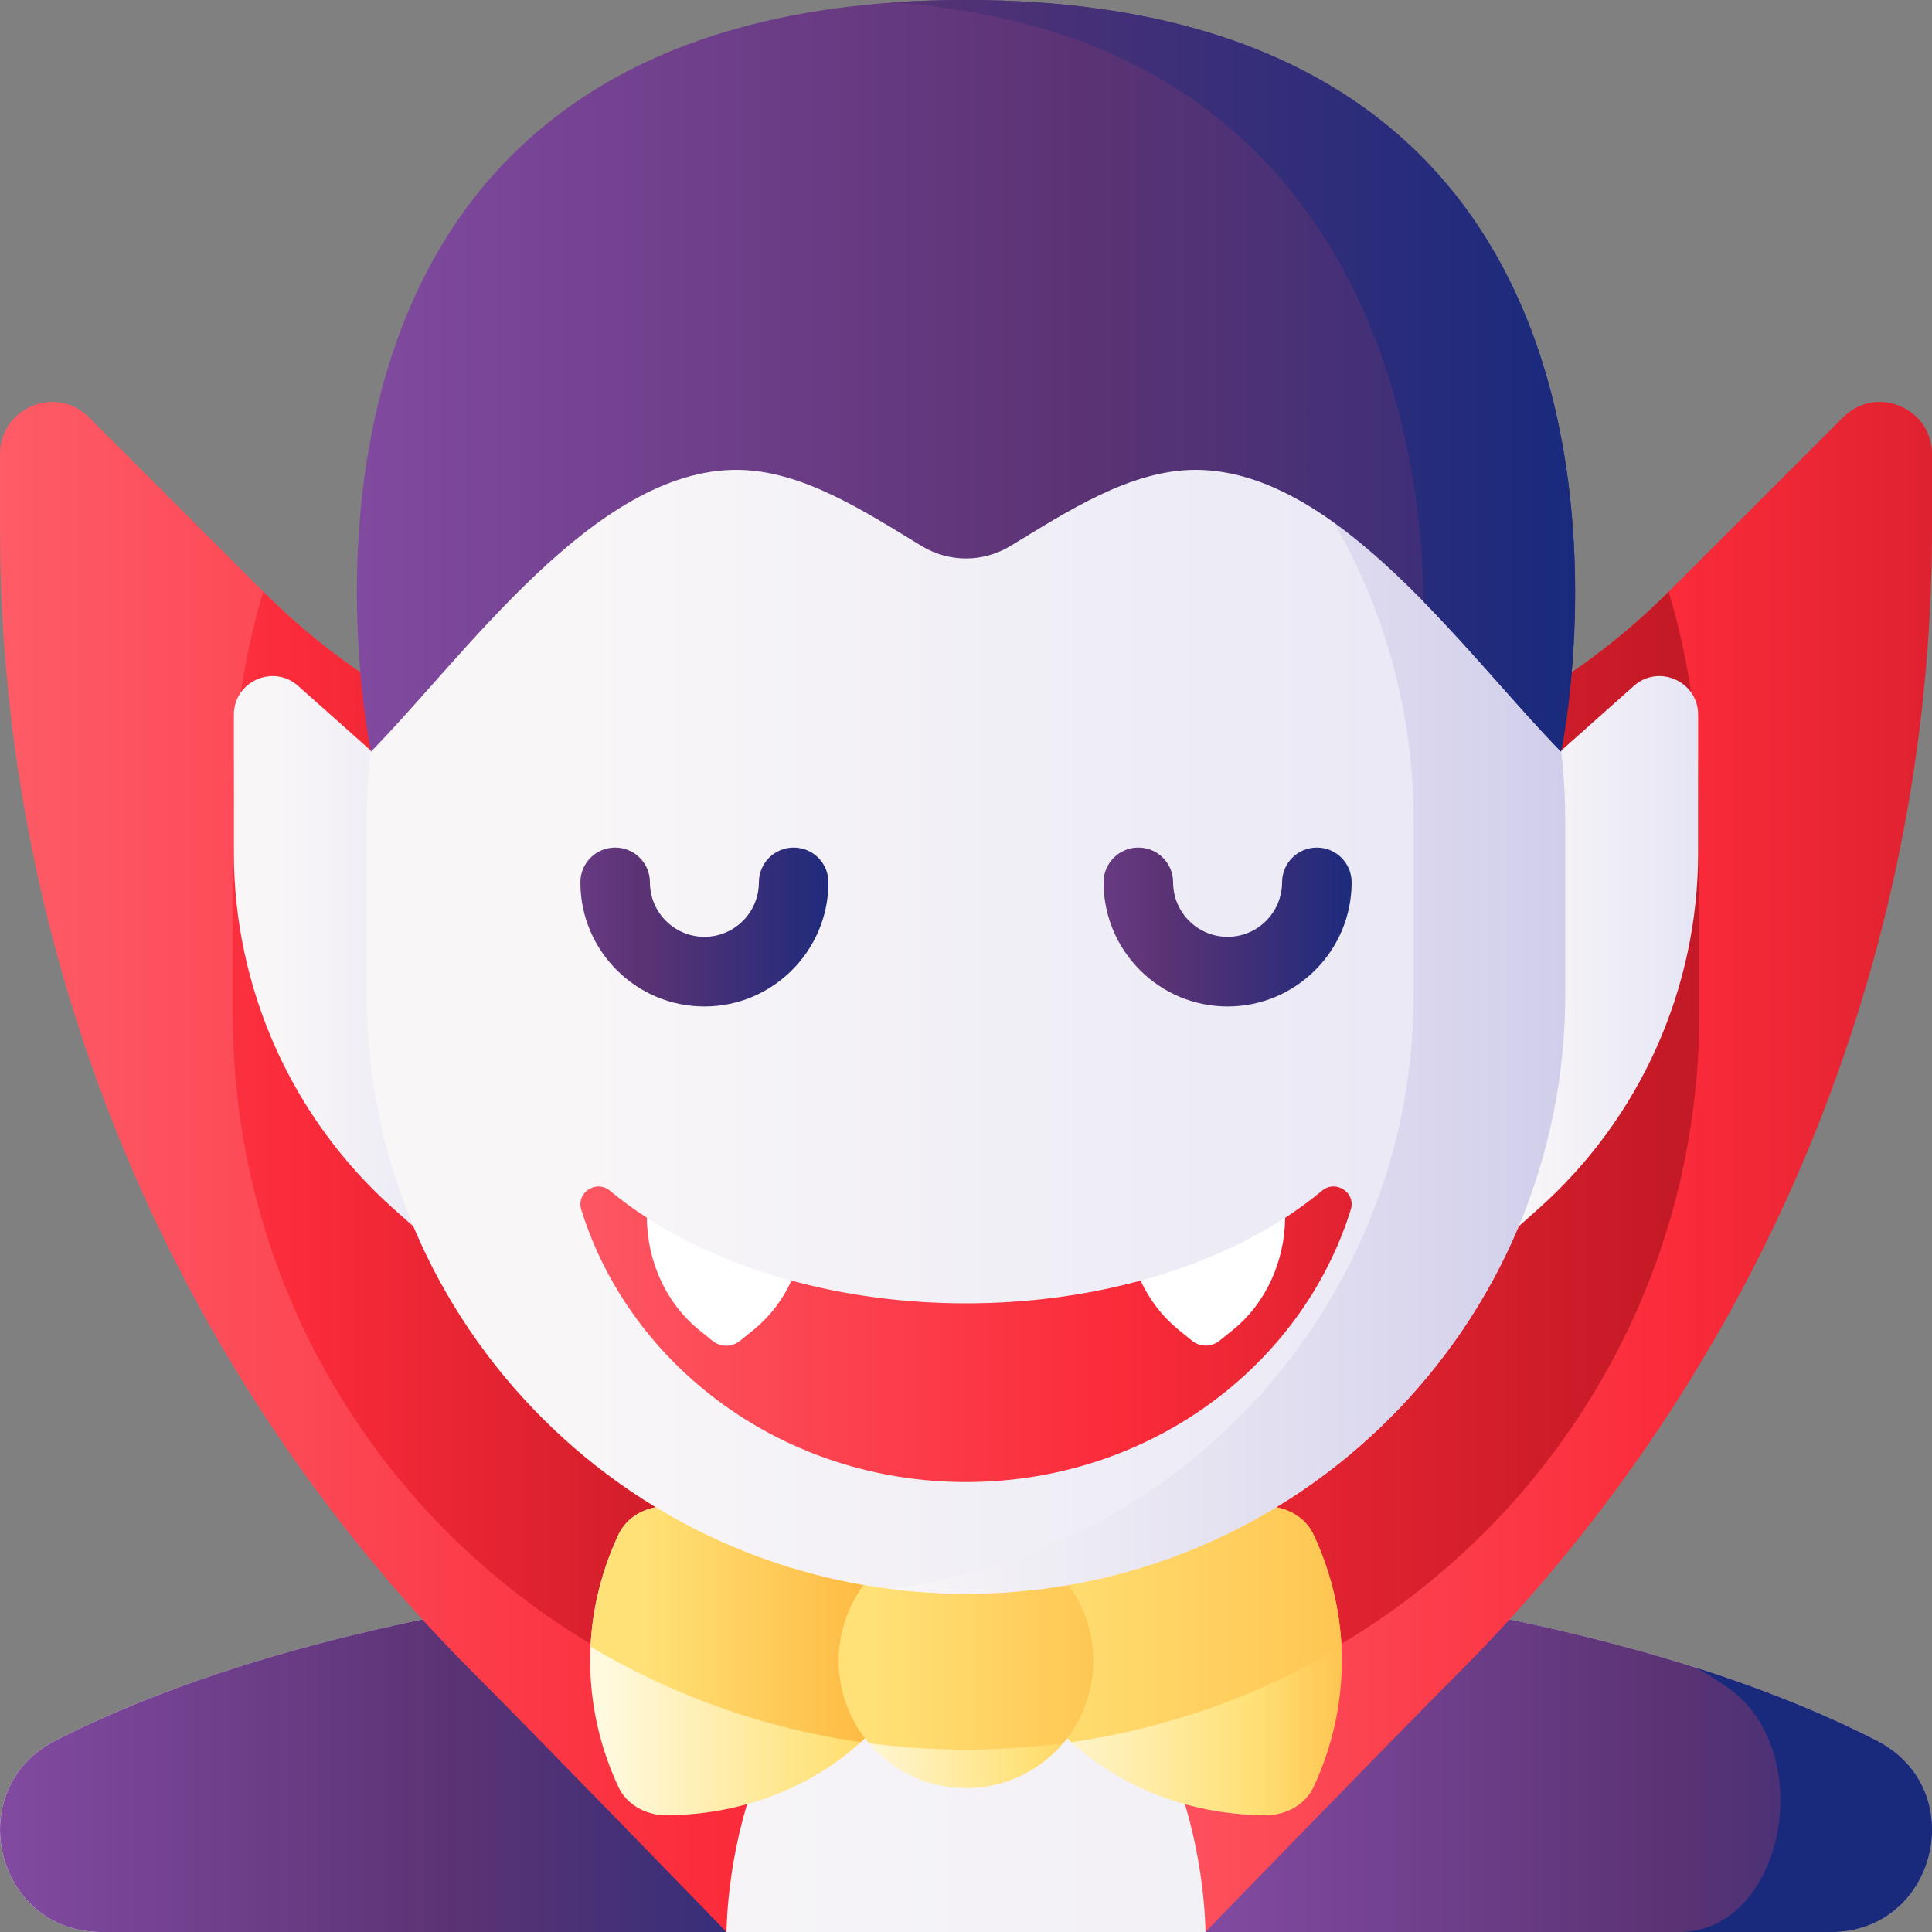 <svg width="20" height="20" viewBox="0 0 20 20" fill="none" xmlns="http://www.w3.org/2000/svg">
<rect x="0" y="0" width="20" height="20" fill="#808080" stroke="none"/>
<path d="M18.951 20C20.049 20 20.407 18.524 19.43 18.021C17.312 16.932 13.877 16.224 10 16.224C6.123 16.224 2.688 16.932 0.57 18.021C-0.407 18.524 -0.05 20 1.049 20H18.951Z" fill="url(#paint0_linear_1_693)"/>
<path d="M6.821 17.138C6.821 18.159 7.069 19.145 7.521 20H1.049C-0.049 20 -0.407 18.524 0.57 18.021C2.147 17.21 4.453 16.61 7.129 16.357C7.072 16.415 7.022 16.481 6.979 16.552C6.878 16.722 6.821 16.925 6.821 17.138Z" fill="url(#paint1_linear_1_693)"/>
<path d="M18.951 20H12.48C12.932 19.145 13.179 18.16 13.179 17.14V17.138C13.179 16.835 13.064 16.554 12.871 16.357C15.547 16.61 17.853 17.21 19.43 18.021C20.407 18.524 20.049 20 18.951 20Z" fill="url(#paint2_linear_1_693)"/>
<path d="M19.43 18.021C18.891 17.744 18.267 17.492 17.572 17.269C17.671 17.329 17.767 17.39 17.861 17.452C18.838 18.099 18.48 20 17.381 20H18.951C20.05 20 20.407 18.524 19.43 18.021Z" fill="url(#paint3_linear_1_693)"/>
<path d="M2.737 6.136L0.92 4.32C0.581 3.98 0 4.221 0 4.701V5.471C0 9.918 1.767 14.184 4.912 17.329C5.559 17.976 7.521 20 7.521 20C7.521 20 7.521 16.791 10 16.791V8.168H7.641C5.802 8.168 4.037 7.437 2.737 6.136Z" fill="url(#paint4_linear_1_693)"/>
<path d="M2.737 6.136L2.725 6.125C2.52 6.814 2.409 7.544 2.409 8.299V10.495C2.409 14.032 4.827 17.003 8.101 17.847C8.462 17.264 9.048 16.791 10 16.791V8.168H7.641C5.802 8.168 4.037 7.437 2.737 6.136Z" fill="url(#paint5_linear_1_693)"/>
<path d="M17.263 6.136L19.08 4.32C19.419 3.98 20 4.221 20 4.701V5.471C20 9.918 18.233 14.184 15.088 17.329C14.441 17.976 12.479 20 12.479 20C12.479 20 12.479 16.791 10 16.791V8.168H12.359C14.198 8.168 15.963 7.437 17.263 6.136Z" fill="url(#paint6_linear_1_693)"/>
<path d="M17.591 10.495V8.299C17.591 7.544 17.48 6.814 17.274 6.125L17.263 6.136C15.963 7.437 14.198 8.168 12.359 8.168H10V16.791C10.952 16.791 11.538 17.264 11.899 17.847C15.173 17.003 17.591 14.032 17.591 10.495Z" fill="url(#paint7_linear_1_693)"/>
<path d="M6.402 15.886C6.012 16.722 6.012 17.663 6.402 18.499C6.485 18.676 6.678 18.791 6.893 18.791H6.894C7.8 18.791 8.651 18.402 9.184 17.746L9.405 17.472C9.541 17.305 9.541 17.08 9.405 16.913L9.182 16.638C8.65 15.982 7.799 15.594 6.893 15.594C6.678 15.594 6.485 15.709 6.402 15.886Z" fill="url(#paint8_linear_1_693)"/>
<path d="M13.598 15.886C13.515 15.709 13.322 15.594 13.107 15.594C12.201 15.594 11.351 15.982 10.818 16.638L10.595 16.913C10.46 17.08 10.459 17.305 10.595 17.472L10.816 17.746C11.349 18.402 12.2 18.791 13.107 18.791H13.107C13.322 18.791 13.515 18.676 13.598 18.499C13.988 17.663 13.988 16.722 13.598 15.886Z" fill="url(#paint9_linear_1_693)"/>
<path d="M10 18.511C10.728 18.511 11.319 17.921 11.319 17.193C11.319 16.464 10.728 15.874 10 15.874C9.272 15.874 8.682 16.464 8.682 17.193C8.682 17.921 9.272 18.511 10 18.511Z" fill="url(#paint10_linear_1_693)"/>
<path d="M9.405 17.472L9.183 17.746C9.112 17.834 9.035 17.917 8.953 17.994C8.939 18.008 8.925 18.022 8.911 18.035C7.901 17.89 6.955 17.547 6.113 17.046C6.132 16.651 6.229 16.258 6.402 15.887C6.444 15.798 6.513 15.725 6.598 15.674C6.684 15.623 6.786 15.594 6.893 15.594C7.678 15.594 8.422 15.886 8.953 16.391C9.034 16.468 9.111 16.551 9.182 16.638L9.405 16.913C9.54 17.08 9.54 17.305 9.405 17.472Z" fill="url(#paint11_linear_1_693)"/>
<path d="M13.887 17.046C13.045 17.547 12.099 17.89 11.089 18.035C11.075 18.022 11.061 18.008 11.047 17.994C10.965 17.917 10.888 17.834 10.816 17.746L10.594 17.472C10.46 17.305 10.46 17.08 10.595 16.913L10.818 16.638C10.889 16.551 10.965 16.468 11.047 16.391C11.272 16.177 11.534 16.002 11.823 15.87C12.215 15.691 12.654 15.594 13.107 15.594C13.322 15.594 13.515 15.709 13.598 15.887C13.771 16.258 13.868 16.651 13.887 17.046Z" fill="url(#paint12_linear_1_693)"/>
<path d="M11.318 17.193C11.318 17.494 11.217 17.773 11.047 17.994C11.033 18.012 11.019 18.029 11.005 18.046C10.676 18.089 10.34 18.112 10 18.112C9.66 18.112 9.324 18.089 8.995 18.046C8.981 18.029 8.967 18.012 8.953 17.994C8.783 17.773 8.682 17.494 8.682 17.193C8.682 16.891 8.783 16.613 8.953 16.391C9.194 16.077 9.573 15.874 10 15.874C10.427 15.874 10.806 16.077 11.047 16.391C11.217 16.613 11.318 16.891 11.318 17.193Z" fill="url(#paint13_linear_1_693)"/>
<path d="M4.968 13.309L4.075 12.514C3.023 11.578 2.421 10.236 2.421 8.828V7.399C2.421 7.054 2.829 6.871 3.087 7.101L4.968 8.775V13.309Z" fill="url(#paint14_linear_1_693)"/>
<path d="M15.033 13.309L15.925 12.514C16.977 11.578 17.579 10.236 17.579 8.828V7.399C17.579 7.054 17.171 6.871 16.913 7.101L15.033 8.775V13.309Z" fill="url(#paint15_linear_1_693)"/>
<path d="M10 16.498C6.574 16.498 3.797 13.72 3.797 10.294V8.5C3.797 5.074 6.574 2.297 10 2.297C13.426 2.297 16.203 5.074 16.203 8.5V10.294C16.203 13.72 13.426 16.498 10 16.498Z" fill="url(#paint16_linear_1_693)"/>
<path d="M10 2.297C9.734 2.297 9.472 2.314 9.215 2.346C12.271 2.732 14.634 5.34 14.634 8.5V10.294C14.634 13.454 12.271 16.063 9.215 16.448C9.472 16.481 9.734 16.498 10 16.498C13.426 16.498 16.203 13.72 16.203 10.294V8.5C16.203 5.074 13.426 2.297 10 2.297Z" fill="url(#paint17_linear_1_693)"/>
<path d="M7.292 10.419C6.584 10.419 6.008 9.842 6.008 9.134C6.008 8.935 6.169 8.774 6.368 8.774C6.567 8.774 6.728 8.935 6.728 9.134C6.728 9.445 6.981 9.698 7.292 9.698C7.603 9.698 7.856 9.445 7.856 9.134C7.856 8.935 8.017 8.774 8.216 8.774C8.415 8.774 8.576 8.935 8.576 9.134C8.576 9.842 8 10.419 7.292 10.419Z" fill="url(#paint18_linear_1_693)"/>
<path d="M12.708 10.419C12 10.419 11.424 9.842 11.424 9.134C11.424 8.935 11.585 8.774 11.784 8.774C11.983 8.774 12.144 8.935 12.144 9.134C12.144 9.445 12.397 9.698 12.708 9.698C13.019 9.698 13.272 9.445 13.272 9.134C13.272 8.935 13.433 8.774 13.632 8.774C13.831 8.774 13.992 8.935 13.992 9.134C13.992 9.842 13.416 10.419 12.708 10.419Z" fill="url(#paint19_linear_1_693)"/>
<path d="M7.623 4.864C8.298 4.864 8.945 5.291 9.542 5.653C9.826 5.824 10.174 5.824 10.458 5.653C11.055 5.291 11.702 4.864 12.377 4.864C13.845 4.864 15.177 6.778 16.16 7.781C16.16 7.781 17.81 0 10 0C2.19 0 3.84 7.781 3.84 7.781C4.823 6.778 6.155 4.864 7.623 4.864Z" fill="url(#paint20_linear_1_693)"/>
<path d="M16.16 7.781C15.743 7.355 15.262 6.765 14.736 6.227C14.718 4.271 13.943 0.336 9.215 0.025C9.466 0.009 9.727 0 10 0C17.81 0 16.16 7.781 16.16 7.781Z" fill="url(#paint21_linear_1_693)"/>
<path d="M13.686 12.326C13.568 12.424 13.44 12.518 13.305 12.606C13.305 12.606 12.894 12.993 12.666 13.096C12.399 13.216 11.807 13.257 11.807 13.257C11.251 13.408 10.641 13.492 10 13.492C9.359 13.492 8.749 13.408 8.193 13.257C8.193 13.257 7.594 13.213 7.324 13.091C7.1 12.989 6.696 12.606 6.696 12.606C6.56 12.518 6.433 12.425 6.314 12.326C6.172 12.208 5.962 12.346 6.017 12.522C6.525 14.153 8.116 15.342 10 15.342C11.884 15.342 13.475 14.153 13.983 12.522C14.039 12.346 13.828 12.208 13.686 12.326Z" fill="url(#paint22_linear_1_693)"/>
<path d="M8.193 13.258C8.101 13.456 7.969 13.63 7.803 13.765L7.662 13.879C7.576 13.948 7.46 13.948 7.374 13.879L7.232 13.764C6.9 13.494 6.701 13.065 6.696 12.607C7.121 12.882 7.629 13.105 8.193 13.258Z" fill="white"/>
<path d="M13.304 12.605C13.299 13.064 13.1 13.494 12.767 13.764L12.626 13.878C12.54 13.947 12.424 13.947 12.338 13.878L12.197 13.763C12.031 13.628 11.899 13.454 11.807 13.257C12.371 13.104 12.879 12.881 13.304 12.605Z" fill="white"/>
<defs>
<linearGradient id="paint0_linear_1_693" x1="0.393" y1="18.112" x2="26.589" y2="18.112" gradientUnits="userSpaceOnUse">
<stop stop-color="#F8F6F7"/>
<stop offset="0.179" stop-color="#F8F6F7"/>
<stop offset="1" stop-color="#E7E6F5"/>
</linearGradient>
<linearGradient id="paint1_linear_1_693" x1="0.078" y1="18.178" x2="9.896" y2="18.178" gradientUnits="userSpaceOnUse">
<stop stop-color="#814AA0"/>
<stop offset="0.47" stop-color="#5B3374"/>
<stop offset="1" stop-color="#192A7D"/>
</linearGradient>
<linearGradient id="paint2_linear_1_693" x1="12.627" y1="18.178" x2="22.477" y2="18.178" gradientUnits="userSpaceOnUse">
<stop stop-color="#814AA0"/>
<stop offset="0.47" stop-color="#5B3374"/>
<stop offset="1" stop-color="#192A7D"/>
</linearGradient>
<linearGradient id="paint3_linear_1_693" x1="1.162" y1="18.635" x2="14.301" y2="18.635" gradientUnits="userSpaceOnUse">
<stop stop-color="#814AA0"/>
<stop offset="0.47" stop-color="#5B3374"/>
<stop offset="1" stop-color="#192A7D"/>
</linearGradient>
<linearGradient id="paint4_linear_1_693" x1="-1.267" y1="12.08" x2="13.53" y2="12.08" gradientUnits="userSpaceOnUse">
<stop stop-color="#FE646F"/>
<stop offset="0.593" stop-color="#FB2B3A"/>
<stop offset="1" stop-color="#C41926"/>
</linearGradient>
<linearGradient id="paint5_linear_1_693" x1="-4.078" y1="11.986" x2="8.007" y2="11.986" gradientUnits="userSpaceOnUse">
<stop stop-color="#FE646F"/>
<stop offset="0.593" stop-color="#FB2B3A"/>
<stop offset="1" stop-color="#C41926"/>
</linearGradient>
<linearGradient id="paint6_linear_1_693" x1="9.691" y1="12.08" x2="22.562" y2="12.08" gradientUnits="userSpaceOnUse">
<stop stop-color="#FE646F"/>
<stop offset="0.593" stop-color="#FB2B3A"/>
<stop offset="1" stop-color="#C41926"/>
</linearGradient>
<linearGradient id="paint7_linear_1_693" x1="1.137" y1="11.986" x2="17.317" y2="11.986" gradientUnits="userSpaceOnUse">
<stop stop-color="#FE646F"/>
<stop offset="0.593" stop-color="#FB2B3A"/>
<stop offset="1" stop-color="#C41926"/>
</linearGradient>
<linearGradient id="paint8_linear_1_693" x1="6.247" y1="17.192" x2="10.368" y2="17.192" gradientUnits="userSpaceOnUse">
<stop stop-color="#FFF9DF"/>
<stop offset="0.593" stop-color="#FFE177"/>
<stop offset="1" stop-color="#FEB237"/>
</linearGradient>
<linearGradient id="paint9_linear_1_693" x1="10.613" y1="17.192" x2="14.536" y2="17.192" gradientUnits="userSpaceOnUse">
<stop stop-color="#FFF9DF"/>
<stop offset="0.593" stop-color="#FFE177"/>
<stop offset="1" stop-color="#FEB237"/>
</linearGradient>
<linearGradient id="paint10_linear_1_693" x1="8.788" y1="17.193" x2="11.987" y2="17.193" gradientUnits="userSpaceOnUse">
<stop stop-color="#FFF9DF"/>
<stop offset="0.593" stop-color="#FFE177"/>
<stop offset="1" stop-color="#FEB237"/>
</linearGradient>
<linearGradient id="paint11_linear_1_693" x1="6.667" y1="16.814" x2="9.497" y2="16.814" gradientUnits="userSpaceOnUse">
<stop stop-color="#FFE177"/>
<stop offset="1" stop-color="#FEB237"/>
</linearGradient>
<linearGradient id="paint12_linear_1_693" x1="10.353" y1="16.814" x2="16.494" y2="16.814" gradientUnits="userSpaceOnUse">
<stop stop-color="#FFE177"/>
<stop offset="1" stop-color="#FEB237"/>
</linearGradient>
<linearGradient id="paint13_linear_1_693" x1="9.02" y1="16.993" x2="13.162" y2="16.993" gradientUnits="userSpaceOnUse">
<stop stop-color="#FFE177"/>
<stop offset="1" stop-color="#FEB237"/>
</linearGradient>
<linearGradient id="paint14_linear_1_693" x1="2.421" y1="8.774" x2="4.968" y2="8.774" gradientUnits="userSpaceOnUse">
<stop stop-color="#F8F6F7"/>
<stop offset="0.179" stop-color="#F8F6F7"/>
<stop offset="1" stop-color="#E7E6F5"/>
</linearGradient>
<linearGradient id="paint15_linear_1_693" x1="15.429" y1="10.154" x2="17.5" y2="10.154" gradientUnits="userSpaceOnUse">
<stop stop-color="#F8F6F7"/>
<stop offset="0.179" stop-color="#F8F6F7"/>
<stop offset="1" stop-color="#E7E6F5"/>
</linearGradient>
<linearGradient id="paint16_linear_1_693" x1="3.797" y1="9.397" x2="16.203" y2="9.397" gradientUnits="userSpaceOnUse">
<stop stop-color="#F8F6F7"/>
<stop offset="0.179" stop-color="#F8F6F7"/>
<stop offset="1" stop-color="#E7E6F5"/>
</linearGradient>
<linearGradient id="paint17_linear_1_693" x1="9.215" y1="9.397" x2="16.203" y2="9.397" gradientUnits="userSpaceOnUse">
<stop stop-color="#F8F6F7"/>
<stop offset="1" stop-color="#D1CEEB"/>
</linearGradient>
<linearGradient id="paint18_linear_1_693" x1="4.715" y1="9.596" x2="8.799" y2="9.596" gradientUnits="userSpaceOnUse">
<stop stop-color="#814AA0"/>
<stop offset="0.47" stop-color="#5B3374"/>
<stop offset="1" stop-color="#192A7D"/>
</linearGradient>
<linearGradient id="paint19_linear_1_693" x1="10.176" y1="9.596" x2="14.135" y2="9.596" gradientUnits="userSpaceOnUse">
<stop stop-color="#814AA0"/>
<stop offset="0.47" stop-color="#5B3374"/>
<stop offset="1" stop-color="#192A7D"/>
</linearGradient>
<linearGradient id="paint20_linear_1_693" x1="3.694" y1="3.891" x2="19.608" y2="3.891" gradientUnits="userSpaceOnUse">
<stop stop-color="#814AA0"/>
<stop offset="0.47" stop-color="#5B3374"/>
<stop offset="1" stop-color="#192A7D"/>
</linearGradient>
<linearGradient id="paint21_linear_1_693" x1="1.927" y1="3.89" x2="16.284" y2="3.89" gradientUnits="userSpaceOnUse">
<stop stop-color="#814AA0"/>
<stop offset="0.47" stop-color="#5B3374"/>
<stop offset="1" stop-color="#192A7D"/>
</linearGradient>
<linearGradient id="paint22_linear_1_693" x1="4.273" y1="13.812" x2="16.609" y2="13.812" gradientUnits="userSpaceOnUse">
<stop stop-color="#FE646F"/>
<stop offset="0.593" stop-color="#FB2B3A"/>
<stop offset="1" stop-color="#C41926"/>
</linearGradient>
</defs>
</svg>
